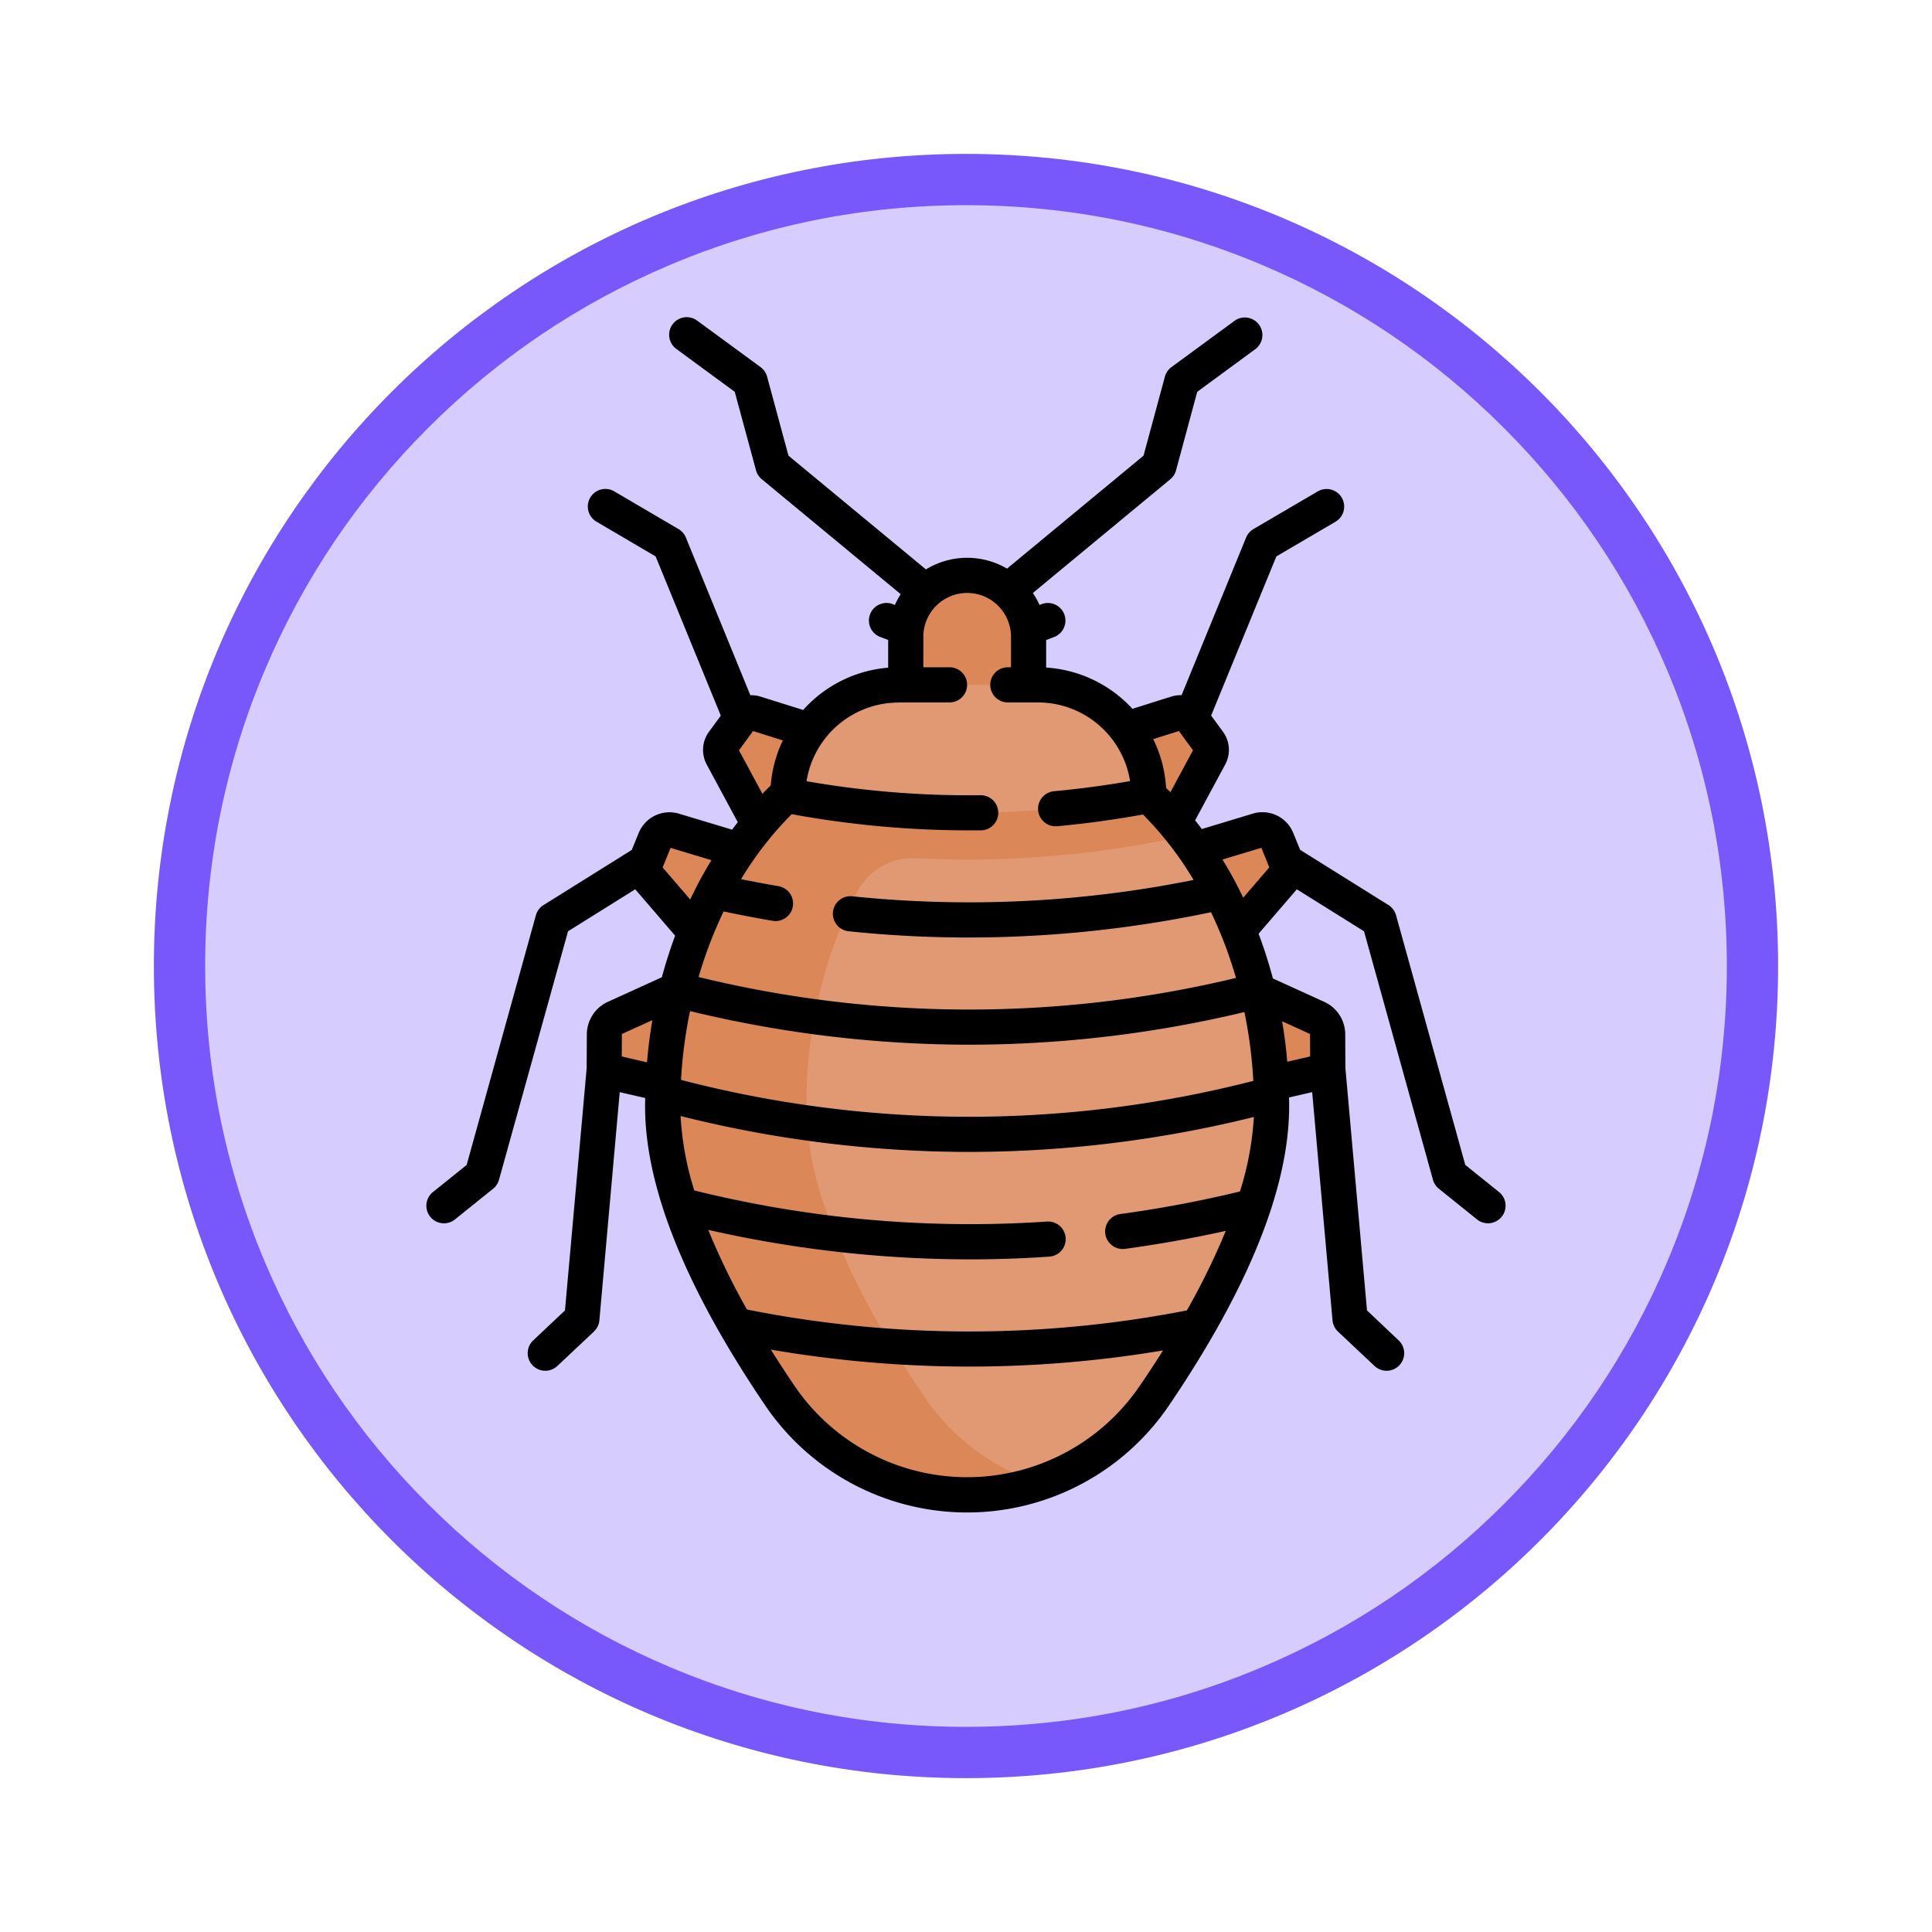 <svg xmlns="http://www.w3.org/2000/svg" xmlns:xlink="http://www.w3.org/1999/xlink" width="113" height="113" viewBox="0 0 113 113">
  <defs>
    <filter id="Trazado_982547" x="0" y="0" width="113" height="113" filterUnits="userSpaceOnUse">
      <feOffset dy="3" input="SourceAlpha"/>
      <feGaussianBlur stdDeviation="3" result="blur"/>
      <feFlood flood-opacity="0.161"/>
      <feComposite operator="in" in2="blur"/>
      <feComposite in="SourceGraphic"/>
    </filter>
  </defs>
  <g id="Grupo_1233129" data-name="Grupo 1233129" transform="translate(-744.696 -1419.969)">
    <g id="Grupo_1232486" data-name="Grupo 1232486" transform="translate(0.5 -43.99)">
      <g id="Grupo_1230113" data-name="Grupo 1230113" transform="translate(0.946 -13219.084)">
        <g id="Grupo_1230104" data-name="Grupo 1230104">
          <g id="Grupo_1224257" data-name="Grupo 1224257" transform="translate(0.25 13230)">
            <g id="Grupo_1223773" data-name="Grupo 1223773" transform="translate(0 -4451.031)">
              <g id="Grupo_1206282" data-name="Grupo 1206282" transform="translate(0 -3448.335)">
                <g id="Grupo_1203803" data-name="Grupo 1203803" transform="translate(0 6552.41)">
                  <g id="Grupo_1202425" data-name="Grupo 1202425" transform="translate(-0.25 1464)">
                    <g id="Grupo_1178324" data-name="Grupo 1178324" transform="translate(0 424)">
                      <g id="Grupo_1177680" data-name="Grupo 1177680" transform="translate(752.25 918)">
                        <g id="Grupo_1172010" data-name="Grupo 1172010">
                          <g id="Grupo_1171046" data-name="Grupo 1171046">
                            <g id="Grupo_1148525" data-name="Grupo 1148525">
                              <g transform="matrix(1, 0, 0, 1, -9, -6)" filter="url(#Trazado_982547)">
                                <g id="Trazado_982547-2" data-name="Trazado 982547" transform="translate(9 6)" fill="#d6ccfe">
                                  <path d="M 47.5 93.5 C 41.289 93.5 35.265 92.284 29.595 89.886 C 24.118 87.569 19.198 84.252 14.973 80.027 C 10.748 75.802 7.431 70.882 5.114 65.405 C 2.716 59.735 1.5 53.711 1.5 47.5 C 1.5 41.289 2.716 35.265 5.114 29.595 C 7.431 24.118 10.748 19.198 14.973 14.973 C 19.198 10.748 24.118 7.431 29.595 5.114 C 35.265 2.716 41.289 1.5 47.5 1.5 C 53.711 1.5 59.735 2.716 65.405 5.114 C 70.882 7.431 75.802 10.748 80.027 14.973 C 84.252 19.198 87.569 24.118 89.886 29.595 C 92.284 35.265 93.5 41.289 93.5 47.5 C 93.5 53.711 92.284 59.735 89.886 65.405 C 87.569 70.882 84.252 75.802 80.027 80.027 C 75.802 84.252 70.882 87.569 65.405 89.886 C 59.735 92.284 53.711 93.5 47.5 93.5 Z" stroke="none"/>
                                  <path d="M 47.5 3 C 41.491 3 35.664 4.176 30.18 6.496 C 24.881 8.737 20.122 11.946 16.034 16.034 C 11.946 20.122 8.737 24.881 6.496 30.18 C 4.176 35.664 3 41.491 3 47.5 C 3 53.509 4.176 59.336 6.496 64.82 C 8.737 70.119 11.946 74.878 16.034 78.966 C 20.122 83.054 24.881 86.263 30.18 88.504 C 35.664 90.824 41.491 92 47.5 92 C 53.509 92 59.336 90.824 64.82 88.504 C 70.119 86.263 74.878 83.054 78.966 78.966 C 83.054 74.878 86.263 70.119 88.504 64.82 C 90.824 59.336 92 53.509 92 47.5 C 92 41.491 90.824 35.664 88.504 30.18 C 86.263 24.881 83.054 20.122 78.966 16.034 C 74.878 11.946 70.119 8.737 64.82 6.496 C 59.336 4.176 53.509 3 47.5 3 M 47.5 0 C 73.734 0 95 21.266 95 47.5 C 95 73.734 73.734 95 47.5 95 C 21.266 95 0 73.734 0 47.5 C 0 21.266 21.266 0 47.5 0 Z" stroke="none" fill="#7958fb"/>
                                </g>
                              </g>
                            </g>
                          </g>
                        </g>
                      </g>
                    </g>
                  </g>
                </g>
              </g>
            </g>
          </g>
        </g>
      </g>
    </g>
    <g id="acaro" transform="translate(744.62 1438.514)">
      <g id="Grupo_1233128" data-name="Grupo 1233128" transform="translate(35.412 15.107)">
        <g id="Grupo_1233123" data-name="Grupo 1233123" transform="translate(0 8.034)">
          <path id="Trazado_1230950" data-name="Trazado 1230950" d="M123.2,219.923l-3.5-1.053a.924.924,0,0,0-1.124.537l-.522,1.29a.923.923,0,0,0,.156.95l2.628,3.054,4.306,4.574,3.661-7.789Z" transform="translate(-115.608 -211.977)" fill="#dc8758"/>
          <path id="Trazado_1230951" data-name="Trazado 1230951" d="M103.9,278.349l-3.273-.757v-.085l.01-2.03a1.062,1.062,0,0,1,.621-.96l3.243-1.476,5.663-2.419-.456,8.781Z" transform="translate(-100.631 -256.669)" fill="#dc8758"/>
          <path id="Trazado_1230952" data-name="Trazado 1230952" d="M340.21,283.229l3.273-.757-.01-2.115a1.062,1.062,0,0,0-.621-.96l-3.243-1.476-6.6-1.644.715,8.706Z" transform="translate(-301.157 -261.549)" fill="#dc8758"/>
          <path id="Trazado_1230953" data-name="Trazado 1230953" d="M325.809,224.7l2.628-3.054a.923.923,0,0,0,.156-.95l-.522-1.29a.924.924,0,0,0-1.124-.537l-3.5,1.053-4.859,1.765,3.155,6.126Z" transform="translate(-288.713 -211.977)" fill="#dc8758"/>
          <path id="Trazado_1230954" data-name="Trazado 1230954" d="M283.528,175.245l2.088-3.874a.769.769,0,0,0-.058-.818l-1.032-1.408a.769.769,0,0,0-.851-.278l-2.925.923-6.8,2.365s4.455,8.048,4.455,8S283.528,175.245,283.528,175.245Z" transform="translate(-250.191 -168.831)" fill="#dc8758"/>
          <path id="Trazado_1230955" data-name="Trazado 1230955" d="M155.272,169.79l-2.925-.923a.769.769,0,0,0-.851.278l-1.032,1.408a.769.769,0,0,0-.058.818l2.088,3.874,3.168,3.673,4.364-8.751Z" transform="translate(-143.504 -168.831)" fill="#dc8758"/>
        </g>
        <g id="Grupo_1233124" data-name="Grupo 1233124" transform="translate(17.64)">
          <path id="Trazado_1230956" data-name="Trazado 1230956" d="M236.5,113.814a3.637,3.637,0,0,0-.036-.507,3.592,3.592,0,0,0-7.112,0,3.637,3.637,0,0,0-.036.507v7.648h7.147Z" transform="translate(-229.321 -110.221)" fill="#dc8758"/>
        </g>
        <g id="Grupo_1233127" data-name="Grupo 1233127" transform="translate(3.423 6.404)">
          <g id="XMLID_404_" transform="translate(0 3.493)">
            <g id="Grupo_1233125" data-name="Grupo 1233125">
              <path id="Trazado_1230957" data-name="Trazado 1230957" d="M161.187,202.24c.011.212.032,1.109.032,1.345a18.7,18.7,0,0,1-1.062,5.844,39.054,39.054,0,0,1-3.24,7.007c-.8,1.386-1.661,2.75-2.555,4.067a13.238,13.238,0,0,1-21.9,0c-.906-1.335-1.782-2.718-2.587-4.123a38.865,38.865,0,0,1-3.231-7.016,18.656,18.656,0,0,1-1.04-5.779c0-.256.022-1.149.03-1.339a28.2,28.2,0,0,1,.733-5.24c.019-.084.04-.166.06-.248a26.307,26.307,0,0,1,1.1-3.426,24.637,24.637,0,0,1,1.072-2.325,23.231,23.231,0,0,1,1.48-2.44q.557-.8,1.169-1.526a22.475,22.475,0,0,1,1.678-1.7l3.576-2.917h15.014l2.515,2.981a19.688,19.688,0,0,1,1.483,1.57,44.331,44.331,0,0,1,2.731,4.081,24.315,24.315,0,0,1,1.028,2.23,26.36,26.36,0,0,1,1.135,3.531c.014.053.026.107.038.16A28.106,28.106,0,0,1,161.187,202.24Z" transform="translate(-125.601 -182.421)" fill="#e19974"/>
            </g>
          </g>
          <g id="XMLID_402_">
            <g id="Grupo_1233126" data-name="Grupo 1233126">
              <path id="Trazado_1230958" data-name="Trazado 1230958" d="M134.77,197c.019-.084.04-.166.06-.248a26.308,26.308,0,0,1,1.1-3.426A24.635,24.635,0,0,1,137,191.006l.012-.022a3.647,3.647,0,0,1,3.431-1.915q1.52.081,3.032.081a59.291,59.291,0,0,0,11.066-1.055l1.58-.3c-.269-.381-.491-.682-.61-.823a19.691,19.691,0,0,0-1.483-1.57l-2.515-2.981H136.5l-3.576,2.917a22.481,22.481,0,0,0-1.678,1.7q-.613.728-1.169,1.526a23.224,23.224,0,0,0-1.48,2.44,24.631,24.631,0,0,0-1.072,2.325,26.3,26.3,0,0,0-1.1,3.426c-.021.082-.041.165-.06.248a28.2,28.2,0,0,0-.733,5.24c-.008.191-.03,1.083-.03,1.339a18.656,18.656,0,0,0,1.04,5.779,38.865,38.865,0,0,0,3.231,7.016c.8,1.405,1.681,2.788,2.587,4.123a13.228,13.228,0,0,0,15.154,5.124,13.094,13.094,0,0,1-6.748-5.124c-.906-1.335-1.782-2.718-2.587-4.123a38.864,38.864,0,0,1-3.231-7.016,18.655,18.655,0,0,1-1.04-5.779c0-.256.022-1.149.03-1.339A28.192,28.192,0,0,1,134.77,197Z" transform="translate(-125.601 -178.928)" fill="#dc8758"/>
              <path id="Trazado_1230959" data-name="Trazado 1230959" d="M198.843,159.529a6.447,6.447,0,0,1,1.3,3.886,55.852,55.852,0,0,1-21.107,0c0-.022,0-.042,0-.064a.5.5,0,0,1,0-.064,6.469,6.469,0,0,1,6.471-6.345h8.159a6.455,6.455,0,0,1,4.578,1.9A6.571,6.571,0,0,1,198.843,159.529Z" transform="translate(-171.707 -156.941)" fill="#e19974"/>
            </g>
          </g>
        </g>
      </g>
      <path id="Trazado_1230960" data-name="Trazado 1230960" d="M87.714,51.144l-1.936-1.556-4.049-14.6a1.028,1.028,0,0,0-.446-.6l-5.164-3.227-.4-.981a1.944,1.944,0,0,0-2.372-1.136l-2.978.9q-.193-.258-.392-.509l1.762-3.269a1.8,1.8,0,0,0-.133-1.914l-.692-.944L74.728,14l3.44-2.018a1.028,1.028,0,1,0-1.04-1.773L73.388,12.4a1.028,1.028,0,0,0-.431.5l-3.772,9.215a1.8,1.8,0,0,0-.6.081l-2.275.717A7.485,7.485,0,0,0,61.264,20.5v-1.61l.464-.177A1.028,1.028,0,0,0,61,16.789l-.126.048a4.618,4.618,0,0,0-.387-.7l8.037-6.65a1.028,1.028,0,0,0,.337-.523L70.1,4.371l3.426-2.516A1.028,1.028,0,0,0,72.309.2L68.593,2.926a1.028,1.028,0,0,0-.384.56l-1.25,4.621-7.983,6.606a4.607,4.607,0,0,0-4.743.047l-8.04-6.653-1.25-4.621a1.028,1.028,0,0,0-.384-.56L40.842.2a1.028,1.028,0,0,0-1.217,1.657l3.426,2.516L44.293,8.96a1.028,1.028,0,0,0,.337.523l8.127,6.724a4.612,4.612,0,0,0-.339.629l-.126-.048a1.028,1.028,0,0,0-.732,1.922l.464.177v1.62a7.488,7.488,0,0,0-4.973,2.473L44.564,22.2a1.791,1.791,0,0,0-.6-.081L40.194,12.9a1.028,1.028,0,0,0-.431-.5l-3.739-2.194a1.028,1.028,0,1,0-1.04,1.773L38.423,14l3.812,9.311-.692.944a1.8,1.8,0,0,0-.133,1.914l1.818,3.375q-.169.216-.334.437L39.8,29.049a1.944,1.944,0,0,0-2.372,1.136l-.4.981-5.164,3.227a1.028,1.028,0,0,0-.446.6l-4.049,14.6-1.936,1.556a1.028,1.028,0,1,0,1.288,1.6l2.194-1.764a1.028,1.028,0,0,0,.347-.526L33.3,35.924l3.93-2.455.01.012,2.323,2.7q-.443,1.2-.776,2.432l-3.165,1.441a2.1,2.1,0,0,0-1.223,1.89l-.01,1.989L33.12,58.1,31.265,59.85a1.028,1.028,0,1,0,1.409,1.5l2.14-2.014a1.028,1.028,0,0,0,.319-.657l1.19-13.346,1.489.344c0,.164-.006.328-.006.492,0,4.732,2.367,10.618,7.035,17.5a14.266,14.266,0,0,0,23.6,0c4.668-6.877,7.035-12.764,7.035-17.5,0-.175,0-.35-.006-.524l1.353-.312,1.19,13.346a1.028,1.028,0,0,0,.319.657l2.14,2.014a1.028,1.028,0,1,0,1.409-1.5L80.03,58.1,78.767,43.931l-.01-1.988a2.094,2.094,0,0,0-1.223-1.89l-3.009-1.37a27.422,27.422,0,0,0-.835-2.616l2.226-2.586.01-.012,3.93,2.456,4.031,14.532a1.029,1.029,0,0,0,.347.526l2.194,1.764a1.028,1.028,0,1,0,1.288-1.6Zm-15.121,0a69.515,69.515,0,0,1-6.988,1.317,1.028,1.028,0,1,0,.275,2.038c1.959-.265,3.932-.618,5.889-1.052A40.808,40.808,0,0,1,69.493,58.1a66.428,66.428,0,0,1-25.728-.053A40.525,40.525,0,0,1,41.5,53.389a69.411,69.411,0,0,0,15.3,1.725q2.325,0,4.641-.16a1.028,1.028,0,1,0-.142-2.051,66.97,66.97,0,0,1-20.616-1.821,17.734,17.734,0,0,1-.8-4.352,69.448,69.448,0,0,0,16.881,2.1,69.434,69.434,0,0,0,16.649-2.044,17.871,17.871,0,0,1-.814,4.357ZM40.436,40.592a69.359,69.359,0,0,0,16.33,1.966,69.278,69.278,0,0,0,16.094-1.91,27.209,27.209,0,0,1,.521,4.026,66.884,66.884,0,0,1-33.473-.058,27.22,27.22,0,0,1,.527-4.024Zm28.592-16.38.825,1.126-1.322,2.453q-.125-.128-.252-.254a7.444,7.444,0,0,0-.753-2.852ZM52.633,22.539h2.981a1.028,1.028,0,1,0,0-2.056H54.081V18.7a2.563,2.563,0,1,1,5.127,0v1.784h-.185a1.028,1.028,0,0,0,0,2.056h1.769a5.455,5.455,0,0,1,5.38,4.6c-1.477.257-2.969.455-4.447.592a1.028,1.028,0,0,0,.189,2.048c1.668-.154,3.352-.385,5.014-.686a20.015,20.015,0,0,1,2.96,3.827,66.4,66.4,0,0,1-19.964.957,1.028,1.028,0,0,0-.214,2.045,67.617,67.617,0,0,0,7.029.366A69.088,69.088,0,0,0,70.907,34.81a24.913,24.913,0,0,1,1.46,3.842A66.768,66.768,0,0,1,40.936,38.6,24.811,24.811,0,0,1,42.4,34.764c.949.2,1.908.386,2.862.548a1.028,1.028,0,0,0,.345-2.027c-.728-.124-1.459-.262-2.186-.41a19.99,19.99,0,0,1,2.96-3.8,57.485,57.485,0,0,0,10.339.947q.365,0,.729,0a1.028,1.028,0,0,0-.027-2.056,55.289,55.289,0,0,1-10.172-.819,5.455,5.455,0,0,1,5.381-4.6Zm-9.336,2.8.825-1.126,1.739.548a7.442,7.442,0,0,0-.706,2.634q-.247.239-.487.487Zm-4,5.707,2.39.72q-.389.636-.743,1.3a1,1,0,0,0-.05.1q-.232.442-.448.9l-1.613-1.875Zm-2.855,12.2.007-1.294a.032.032,0,0,1,.019-.029l1.764-.8q-.209,1.217-.315,2.466Zm30.3,19.259a12.21,12.21,0,0,1-20.2,0q-.73-1.076-1.38-2.113a68.607,68.607,0,0,0,11.6.992A68.547,68.547,0,0,0,68.1,60.44Q67.457,61.455,66.744,62.507Zm9.937-20.582a.032.032,0,0,1,.019.029l.007,1.294-1.339.309q-.1-1.2-.3-2.367ZM72.79,33.961q-.18-.376-.371-.743a1.034,1.034,0,0,0-.049-.1c-.25-.475-.516-.938-.793-1.39l2.275-.685.463,1.143Z" transform="translate(0 0)"/>
    </g>
  </g>
</svg>
